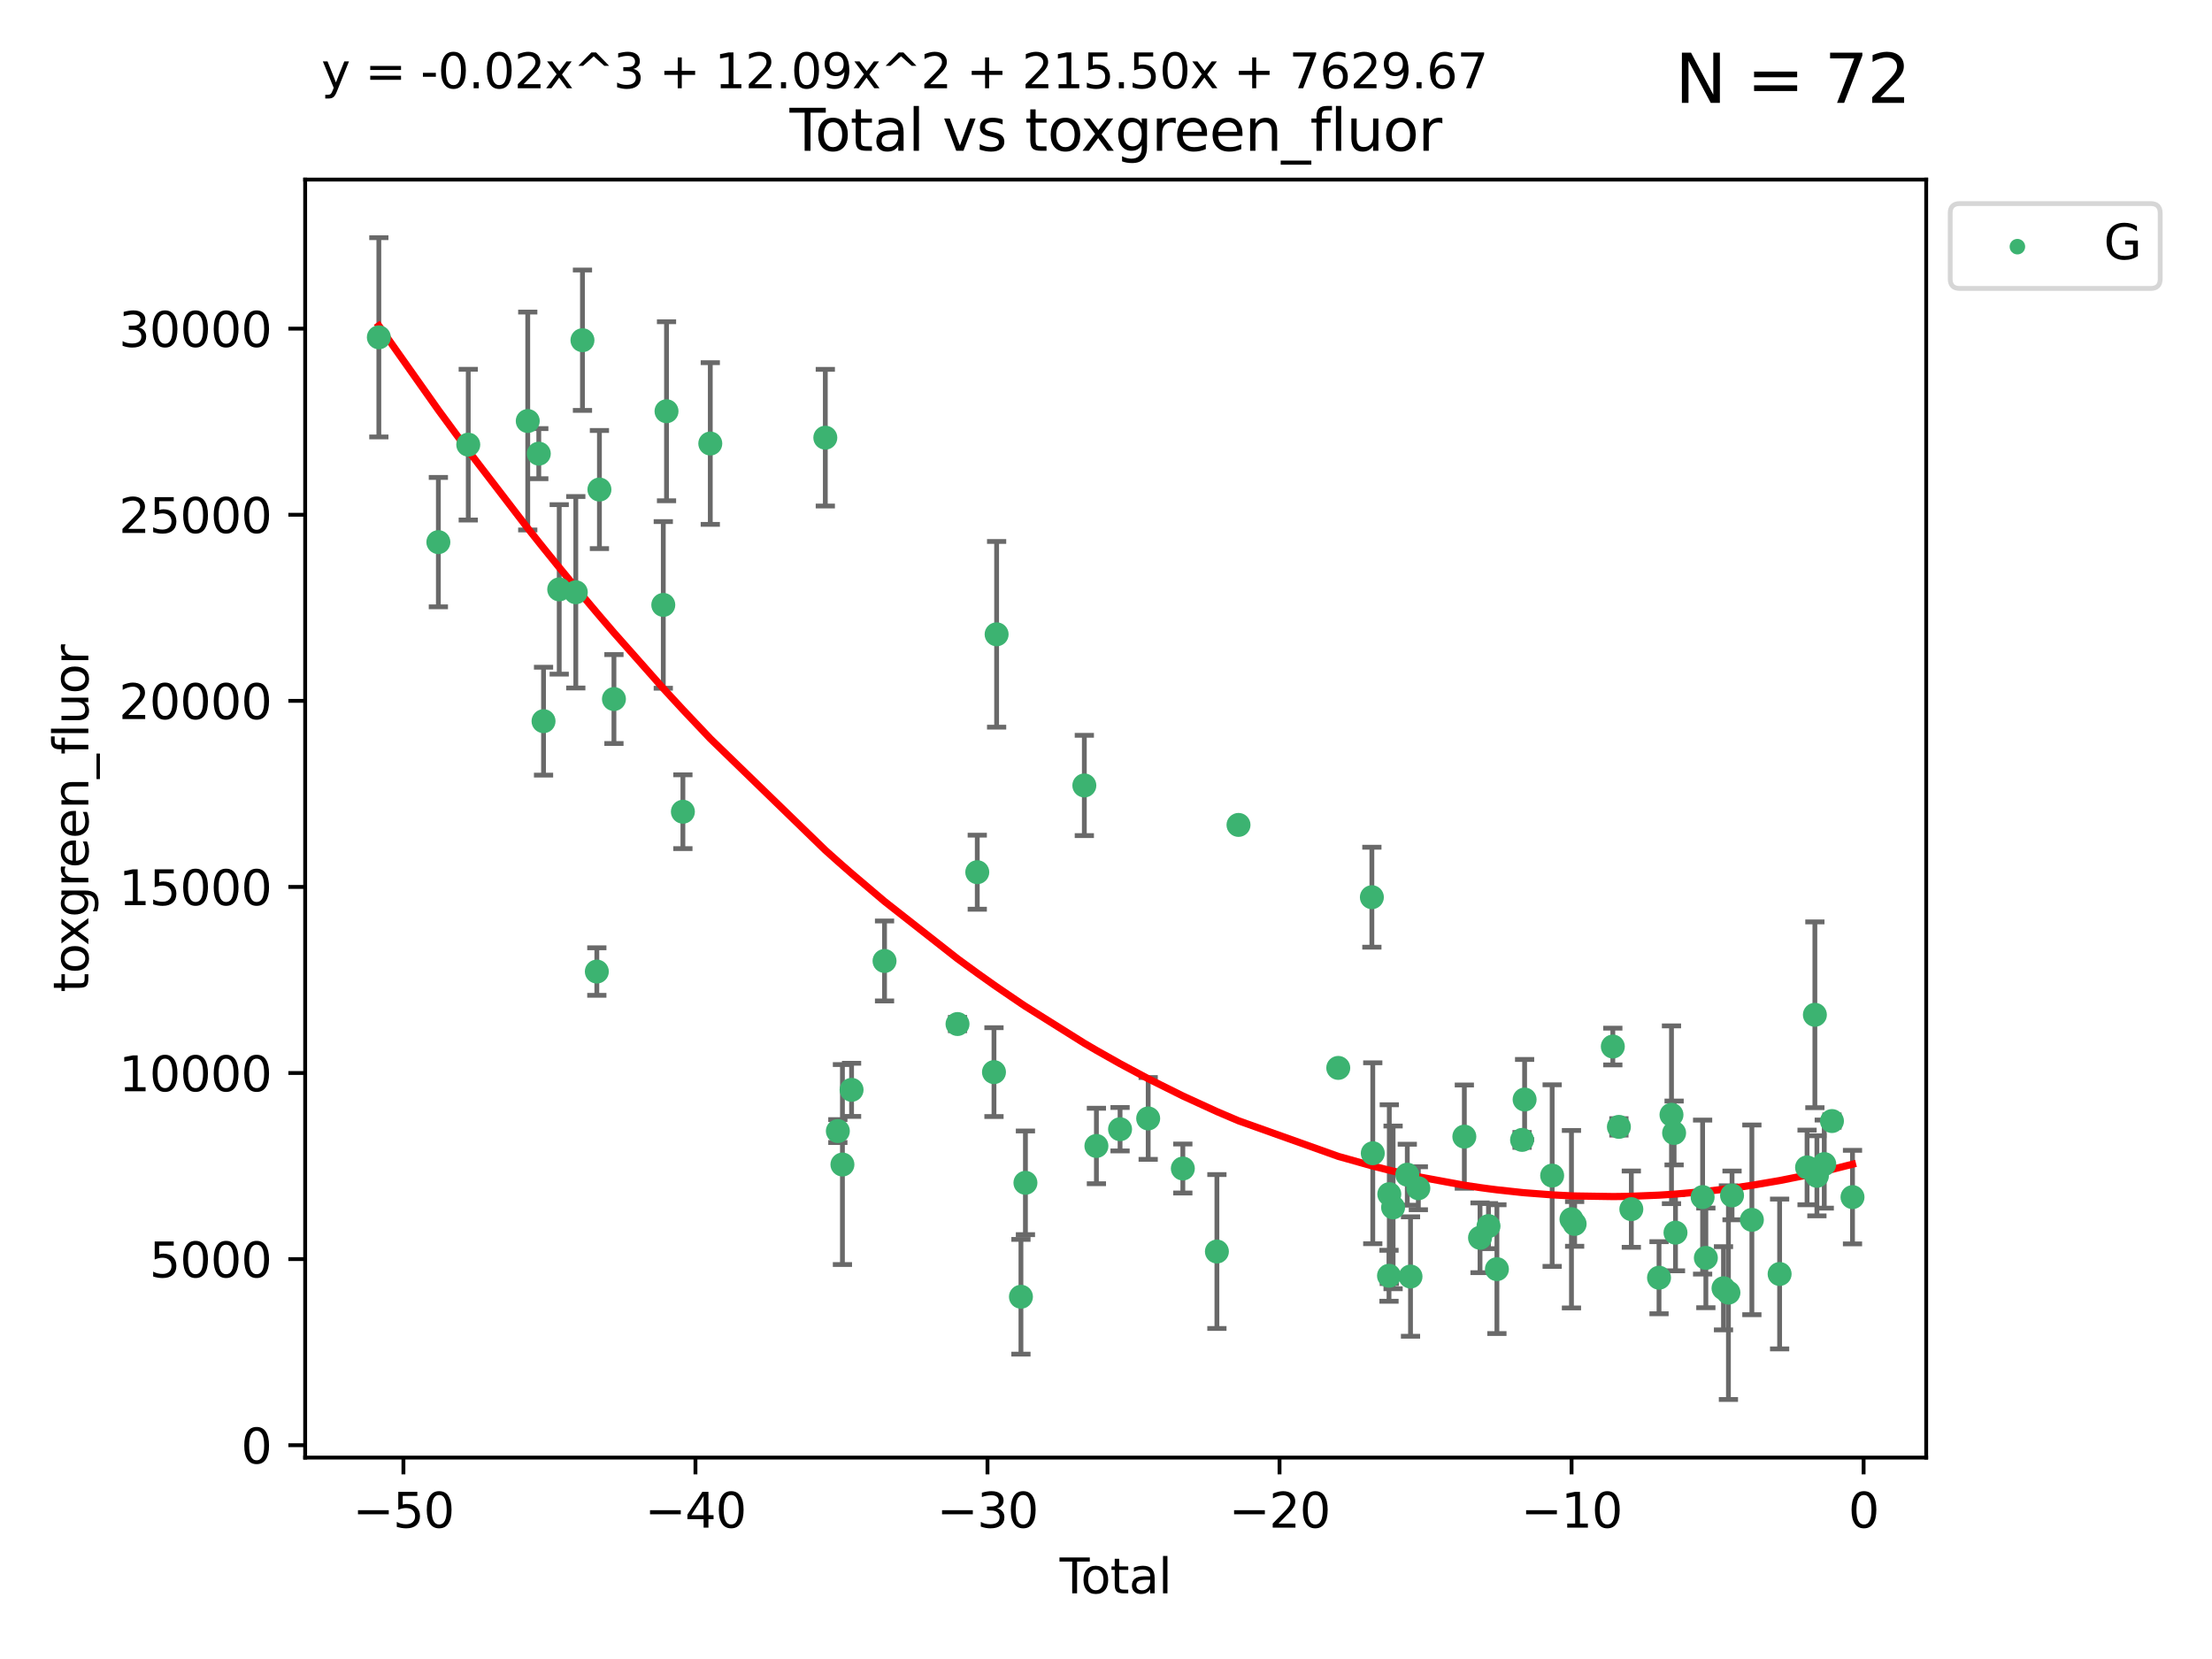 <?xml version="1.0" encoding="utf-8" standalone="no"?>
<!DOCTYPE svg PUBLIC "-//W3C//DTD SVG 1.1//EN"
  "http://www.w3.org/Graphics/SVG/1.1/DTD/svg11.dtd">
<svg xmlns:xlink="http://www.w3.org/1999/xlink" width="460.8pt" height="345.6pt" viewBox="0 0 460.8 345.6" xmlns="http://www.w3.org/2000/svg" version="1.1">
 <defs>
  <style type="text/css">*{stroke-linejoin: round; stroke-linecap: butt}</style>
 </defs>
 <g id="figure_1">
  <g id="patch_1">
   <path d="M 0 345.6 
L 460.8 345.6 
L 460.8 0 
L 0 0 
z
" style="fill: #ffffff"/>
  </g>
  <g id="axes_1">
   <g id="patch_2">
    <path d="M 63.571 303.64 
L 401.26 303.64 
L 401.26 37.411 
L 63.571 37.411 
z
" style="fill: #ffffff"/>
   </g>
   <g id="PathCollection_1">
    <defs>
     <path id="m4fb2cdf806" d="M 0 1.118 
C 0.297 1.118 0.581 1 0.791 0.791 
C 1 0.581 1.118 0.297 1.118 0 
C 1.118 -0.297 1 -0.581 0.791 -0.791 
C 0.581 -1 0.297 -1.118 0 -1.118 
C -0.297 -1.118 -0.581 -1 -0.791 -0.791 
C -1 -0.581 -1.118 -0.297 -1.118 0 
C -1.118 0.297 -1 0.581 -0.791 0.791 
C -0.581 1 -0.297 1.118 0 1.118 
z
" style="stroke: #3cb371"/>
    </defs>
    <g clip-path="url(#p69b782ae81)">
     <use xlink:href="#m4fb2cdf806" x="78.921" y="70.269" style="fill: #3cb371; stroke: #3cb371"/>
     <use xlink:href="#m4fb2cdf806" x="91.319" y="112.936" style="fill: #3cb371; stroke: #3cb371"/>
     <use xlink:href="#m4fb2cdf806" x="97.547" y="92.628" style="fill: #3cb371; stroke: #3cb371"/>
     <use xlink:href="#m4fb2cdf806" x="109.94" y="87.706" style="fill: #3cb371; stroke: #3cb371"/>
     <use xlink:href="#m4fb2cdf806" x="112.241" y="94.506" style="fill: #3cb371; stroke: #3cb371"/>
     <use xlink:href="#m4fb2cdf806" x="113.229" y="150.232" style="fill: #3cb371; stroke: #3cb371"/>
     <use xlink:href="#m4fb2cdf806" x="116.497" y="122.782" style="fill: #3cb371; stroke: #3cb371"/>
     <use xlink:href="#m4fb2cdf806" x="119.949" y="123.376" style="fill: #3cb371; stroke: #3cb371"/>
     <use xlink:href="#m4fb2cdf806" x="121.338" y="70.87" style="fill: #3cb371; stroke: #3cb371"/>
     <use xlink:href="#m4fb2cdf806" x="124.331" y="202.393" style="fill: #3cb371; stroke: #3cb371"/>
     <use xlink:href="#m4fb2cdf806" x="124.871" y="101.983" style="fill: #3cb371; stroke: #3cb371"/>
     <use xlink:href="#m4fb2cdf806" x="127.896" y="145.622" style="fill: #3cb371; stroke: #3cb371"/>
     <use xlink:href="#m4fb2cdf806" x="138.175" y="126.013" style="fill: #3cb371; stroke: #3cb371"/>
     <use xlink:href="#m4fb2cdf806" x="138.848" y="85.668" style="fill: #3cb371; stroke: #3cb371"/>
     <use xlink:href="#m4fb2cdf806" x="142.26" y="169.097" style="fill: #3cb371; stroke: #3cb371"/>
     <use xlink:href="#m4fb2cdf806" x="147.966" y="92.395" style="fill: #3cb371; stroke: #3cb371"/>
     <use xlink:href="#m4fb2cdf806" x="171.929" y="91.178" style="fill: #3cb371; stroke: #3cb371"/>
     <use xlink:href="#m4fb2cdf806" x="174.538" y="235.62" style="fill: #3cb371; stroke: #3cb371"/>
     <use xlink:href="#m4fb2cdf806" x="175.494" y="242.593" style="fill: #3cb371; stroke: #3cb371"/>
     <use xlink:href="#m4fb2cdf806" x="177.398" y="227.033" style="fill: #3cb371; stroke: #3cb371"/>
     <use xlink:href="#m4fb2cdf806" x="184.265" y="200.187" style="fill: #3cb371; stroke: #3cb371"/>
     <use xlink:href="#m4fb2cdf806" x="199.47" y="213.325" style="fill: #3cb371; stroke: #3cb371"/>
     <use xlink:href="#m4fb2cdf806" x="203.583" y="181.693" style="fill: #3cb371; stroke: #3cb371"/>
     <use xlink:href="#m4fb2cdf806" x="207.064" y="223.342" style="fill: #3cb371; stroke: #3cb371"/>
     <use xlink:href="#m4fb2cdf806" x="207.614" y="132.138" style="fill: #3cb371; stroke: #3cb371"/>
     <use xlink:href="#m4fb2cdf806" x="212.681" y="270.138" style="fill: #3cb371; stroke: #3cb371"/>
     <use xlink:href="#m4fb2cdf806" x="213.616" y="246.401" style="fill: #3cb371; stroke: #3cb371"/>
     <use xlink:href="#m4fb2cdf806" x="225.886" y="163.625" style="fill: #3cb371; stroke: #3cb371"/>
     <use xlink:href="#m4fb2cdf806" x="228.402" y="238.727" style="fill: #3cb371; stroke: #3cb371"/>
     <use xlink:href="#m4fb2cdf806" x="233.33" y="235.236" style="fill: #3cb371; stroke: #3cb371"/>
     <use xlink:href="#m4fb2cdf806" x="239.187" y="232.992" style="fill: #3cb371; stroke: #3cb371"/>
     <use xlink:href="#m4fb2cdf806" x="246.406" y="243.423" style="fill: #3cb371; stroke: #3cb371"/>
     <use xlink:href="#m4fb2cdf806" x="253.503" y="260.715" style="fill: #3cb371; stroke: #3cb371"/>
     <use xlink:href="#m4fb2cdf806" x="258.003" y="171.846" style="fill: #3cb371; stroke: #3cb371"/>
     <use xlink:href="#m4fb2cdf806" x="278.783" y="222.465" style="fill: #3cb371; stroke: #3cb371"/>
     <use xlink:href="#m4fb2cdf806" x="285.787" y="186.905" style="fill: #3cb371; stroke: #3cb371"/>
     <use xlink:href="#m4fb2cdf806" x="285.974" y="240.244" style="fill: #3cb371; stroke: #3cb371"/>
     <use xlink:href="#m4fb2cdf806" x="289.356" y="265.766" style="fill: #3cb371; stroke: #3cb371"/>
     <use xlink:href="#m4fb2cdf806" x="289.417" y="248.765" style="fill: #3cb371; stroke: #3cb371"/>
     <use xlink:href="#m4fb2cdf806" x="290.206" y="251.521" style="fill: #3cb371; stroke: #3cb371"/>
     <use xlink:href="#m4fb2cdf806" x="293.164" y="244.71" style="fill: #3cb371; stroke: #3cb371"/>
     <use xlink:href="#m4fb2cdf806" x="293.836" y="265.926" style="fill: #3cb371; stroke: #3cb371"/>
     <use xlink:href="#m4fb2cdf806" x="295.468" y="247.533" style="fill: #3cb371; stroke: #3cb371"/>
     <use xlink:href="#m4fb2cdf806" x="305.049" y="236.781" style="fill: #3cb371; stroke: #3cb371"/>
     <use xlink:href="#m4fb2cdf806" x="308.317" y="257.855" style="fill: #3cb371; stroke: #3cb371"/>
     <use xlink:href="#m4fb2cdf806" x="310.083" y="255.418" style="fill: #3cb371; stroke: #3cb371"/>
     <use xlink:href="#m4fb2cdf806" x="311.834" y="264.386" style="fill: #3cb371; stroke: #3cb371"/>
     <use xlink:href="#m4fb2cdf806" x="317.075" y="237.461" style="fill: #3cb371; stroke: #3cb371"/>
     <use xlink:href="#m4fb2cdf806" x="317.605" y="229.05" style="fill: #3cb371; stroke: #3cb371"/>
     <use xlink:href="#m4fb2cdf806" x="323.343" y="244.895" style="fill: #3cb371; stroke: #3cb371"/>
     <use xlink:href="#m4fb2cdf806" x="327.364" y="253.983" style="fill: #3cb371; stroke: #3cb371"/>
     <use xlink:href="#m4fb2cdf806" x="328.026" y="254.964" style="fill: #3cb371; stroke: #3cb371"/>
     <use xlink:href="#m4fb2cdf806" x="335.981" y="218.015" style="fill: #3cb371; stroke: #3cb371"/>
     <use xlink:href="#m4fb2cdf806" x="337.246" y="234.749" style="fill: #3cb371; stroke: #3cb371"/>
     <use xlink:href="#m4fb2cdf806" x="339.836" y="251.89" style="fill: #3cb371; stroke: #3cb371"/>
     <use xlink:href="#m4fb2cdf806" x="345.606" y="266.171" style="fill: #3cb371; stroke: #3cb371"/>
     <use xlink:href="#m4fb2cdf806" x="348.201" y="232.227" style="fill: #3cb371; stroke: #3cb371"/>
     <use xlink:href="#m4fb2cdf806" x="348.747" y="236.019" style="fill: #3cb371; stroke: #3cb371"/>
     <use xlink:href="#m4fb2cdf806" x="349.036" y="256.785" style="fill: #3cb371; stroke: #3cb371"/>
     <use xlink:href="#m4fb2cdf806" x="354.686" y="249.377" style="fill: #3cb371; stroke: #3cb371"/>
     <use xlink:href="#m4fb2cdf806" x="355.362" y="262.041" style="fill: #3cb371; stroke: #3cb371"/>
     <use xlink:href="#m4fb2cdf806" x="359.037" y="268.367" style="fill: #3cb371; stroke: #3cb371"/>
     <use xlink:href="#m4fb2cdf806" x="360.063" y="269.278" style="fill: #3cb371; stroke: #3cb371"/>
     <use xlink:href="#m4fb2cdf806" x="360.815" y="249.027" style="fill: #3cb371; stroke: #3cb371"/>
     <use xlink:href="#m4fb2cdf806" x="364.948" y="254.116" style="fill: #3cb371; stroke: #3cb371"/>
     <use xlink:href="#m4fb2cdf806" x="370.728" y="265.396" style="fill: #3cb371; stroke: #3cb371"/>
     <use xlink:href="#m4fb2cdf806" x="376.444" y="243.193" style="fill: #3cb371; stroke: #3cb371"/>
     <use xlink:href="#m4fb2cdf806" x="378.073" y="211.4" style="fill: #3cb371; stroke: #3cb371"/>
     <use xlink:href="#m4fb2cdf806" x="378.495" y="244.943" style="fill: #3cb371; stroke: #3cb371"/>
     <use xlink:href="#m4fb2cdf806" x="380.027" y="242.5" style="fill: #3cb371; stroke: #3cb371"/>
     <use xlink:href="#m4fb2cdf806" x="381.63" y="233.535" style="fill: #3cb371; stroke: #3cb371"/>
     <use xlink:href="#m4fb2cdf806" x="385.911" y="249.382" style="fill: #3cb371; stroke: #3cb371"/>
    </g>
   </g>
   <g id="matplotlib.axis_1">
    <g id="xtick_1">
     <g id="line2d_1">
      <defs>
       <path id="m7171189124" d="M 0 0 
L 0 3.5 
" style="stroke: #000000; stroke-width: 0.8"/>
      </defs>
      <g>
       <use xlink:href="#m7171189124" x="84.041" y="303.64" style="stroke: #000000; stroke-width: 0.8"/>
      </g>
     </g>
     <g id="text_1">
      <!-- −50 -->
      <g transform="translate(73.488 318.238)scale(0.1 -0.1)">
       <defs>
        <path id="DejaVuSans-2212" d="M 678 2272 
L 4684 2272 
L 4684 1741 
L 678 1741 
L 678 2272 
z
" transform="scale(0.016)"/>
        <path id="DejaVuSans-35" d="M 691 4666 
L 3169 4666 
L 3169 4134 
L 1269 4134 
L 1269 2991 
Q 1406 3038 1543 3061 
Q 1681 3084 1819 3084 
Q 2600 3084 3056 2656 
Q 3513 2228 3513 1497 
Q 3513 744 3044 326 
Q 2575 -91 1722 -91 
Q 1428 -91 1123 -41 
Q 819 9 494 109 
L 494 744 
Q 775 591 1075 516 
Q 1375 441 1709 441 
Q 2250 441 2565 725 
Q 2881 1009 2881 1497 
Q 2881 1984 2565 2268 
Q 2250 2553 1709 2553 
Q 1456 2553 1204 2497 
Q 953 2441 691 2322 
L 691 4666 
z
" transform="scale(0.016)"/>
        <path id="DejaVuSans-30" d="M 2034 4250 
Q 1547 4250 1301 3770 
Q 1056 3291 1056 2328 
Q 1056 1369 1301 889 
Q 1547 409 2034 409 
Q 2525 409 2770 889 
Q 3016 1369 3016 2328 
Q 3016 3291 2770 3770 
Q 2525 4250 2034 4250 
z
M 2034 4750 
Q 2819 4750 3233 4129 
Q 3647 3509 3647 2328 
Q 3647 1150 3233 529 
Q 2819 -91 2034 -91 
Q 1250 -91 836 529 
Q 422 1150 422 2328 
Q 422 3509 836 4129 
Q 1250 4750 2034 4750 
z
" transform="scale(0.016)"/>
       </defs>
       <use xlink:href="#DejaVuSans-2212"/>
       <use xlink:href="#DejaVuSans-35" x="83.789"/>
       <use xlink:href="#DejaVuSans-30" x="147.412"/>
      </g>
     </g>
    </g>
    <g id="xtick_2">
     <g id="line2d_2">
      <g>
       <use xlink:href="#m7171189124" x="144.877" y="303.64" style="stroke: #000000; stroke-width: 0.8"/>
      </g>
     </g>
     <g id="text_2">
      <!-- −40 -->
      <g transform="translate(134.325 318.238)scale(0.1 -0.1)">
       <defs>
        <path id="DejaVuSans-34" d="M 2419 4116 
L 825 1625 
L 2419 1625 
L 2419 4116 
z
M 2253 4666 
L 3047 4666 
L 3047 1625 
L 3713 1625 
L 3713 1100 
L 3047 1100 
L 3047 0 
L 2419 0 
L 2419 1100 
L 313 1100 
L 313 1709 
L 2253 4666 
z
" transform="scale(0.016)"/>
       </defs>
       <use xlink:href="#DejaVuSans-2212"/>
       <use xlink:href="#DejaVuSans-34" x="83.789"/>
       <use xlink:href="#DejaVuSans-30" x="147.412"/>
      </g>
     </g>
    </g>
    <g id="xtick_3">
     <g id="line2d_3">
      <g>
       <use xlink:href="#m7171189124" x="205.713" y="303.64" style="stroke: #000000; stroke-width: 0.8"/>
      </g>
     </g>
     <g id="text_3">
      <!-- −30 -->
      <g transform="translate(195.161 318.238)scale(0.1 -0.1)">
       <defs>
        <path id="DejaVuSans-33" d="M 2597 2516 
Q 3050 2419 3304 2112 
Q 3559 1806 3559 1356 
Q 3559 666 3084 287 
Q 2609 -91 1734 -91 
Q 1441 -91 1130 -33 
Q 819 25 488 141 
L 488 750 
Q 750 597 1062 519 
Q 1375 441 1716 441 
Q 2309 441 2620 675 
Q 2931 909 2931 1356 
Q 2931 1769 2642 2001 
Q 2353 2234 1838 2234 
L 1294 2234 
L 1294 2753 
L 1863 2753 
Q 2328 2753 2575 2939 
Q 2822 3125 2822 3475 
Q 2822 3834 2567 4026 
Q 2313 4219 1838 4219 
Q 1578 4219 1281 4162 
Q 984 4106 628 3988 
L 628 4550 
Q 988 4650 1302 4700 
Q 1616 4750 1894 4750 
Q 2613 4750 3031 4423 
Q 3450 4097 3450 3541 
Q 3450 3153 3228 2886 
Q 3006 2619 2597 2516 
z
" transform="scale(0.016)"/>
       </defs>
       <use xlink:href="#DejaVuSans-2212"/>
       <use xlink:href="#DejaVuSans-33" x="83.789"/>
       <use xlink:href="#DejaVuSans-30" x="147.412"/>
      </g>
     </g>
    </g>
    <g id="xtick_4">
     <g id="line2d_4">
      <g>
       <use xlink:href="#m7171189124" x="266.549" y="303.64" style="stroke: #000000; stroke-width: 0.8"/>
      </g>
     </g>
     <g id="text_4">
      <!-- −20 -->
      <g transform="translate(255.997 318.238)scale(0.1 -0.1)">
       <defs>
        <path id="DejaVuSans-32" d="M 1228 531 
L 3431 531 
L 3431 0 
L 469 0 
L 469 531 
Q 828 903 1448 1529 
Q 2069 2156 2228 2338 
Q 2531 2678 2651 2914 
Q 2772 3150 2772 3378 
Q 2772 3750 2511 3984 
Q 2250 4219 1831 4219 
Q 1534 4219 1204 4116 
Q 875 4013 500 3803 
L 500 4441 
Q 881 4594 1212 4672 
Q 1544 4750 1819 4750 
Q 2544 4750 2975 4387 
Q 3406 4025 3406 3419 
Q 3406 3131 3298 2873 
Q 3191 2616 2906 2266 
Q 2828 2175 2409 1742 
Q 1991 1309 1228 531 
z
" transform="scale(0.016)"/>
       </defs>
       <use xlink:href="#DejaVuSans-2212"/>
       <use xlink:href="#DejaVuSans-32" x="83.789"/>
       <use xlink:href="#DejaVuSans-30" x="147.412"/>
      </g>
     </g>
    </g>
    <g id="xtick_5">
     <g id="line2d_5">
      <g>
       <use xlink:href="#m7171189124" x="327.385" y="303.64" style="stroke: #000000; stroke-width: 0.8"/>
      </g>
     </g>
     <g id="text_5">
      <!-- −10 -->
      <g transform="translate(316.833 318.238)scale(0.1 -0.1)">
       <defs>
        <path id="DejaVuSans-31" d="M 794 531 
L 1825 531 
L 1825 4091 
L 703 3866 
L 703 4441 
L 1819 4666 
L 2450 4666 
L 2450 531 
L 3481 531 
L 3481 0 
L 794 0 
L 794 531 
z
" transform="scale(0.016)"/>
       </defs>
       <use xlink:href="#DejaVuSans-2212"/>
       <use xlink:href="#DejaVuSans-31" x="83.789"/>
       <use xlink:href="#DejaVuSans-30" x="147.412"/>
      </g>
     </g>
    </g>
    <g id="xtick_6">
     <g id="line2d_6">
      <g>
       <use xlink:href="#m7171189124" x="388.221" y="303.64" style="stroke: #000000; stroke-width: 0.8"/>
      </g>
     </g>
     <g id="text_6">
      <!-- 0 -->
      <g transform="translate(385.04 318.238)scale(0.1 -0.1)">
       <use xlink:href="#DejaVuSans-30"/>
      </g>
     </g>
    </g>
    <g id="text_7">
     <!-- Total -->
     <g transform="translate(220.739 331.917)scale(0.1 -0.1)">
      <defs>
       <path id="DejaVuSans-54" d="M -19 4666 
L 3928 4666 
L 3928 4134 
L 2272 4134 
L 2272 0 
L 1638 0 
L 1638 4134 
L -19 4134 
L -19 4666 
z
" transform="scale(0.016)"/>
       <path id="DejaVuSans-6f" d="M 1959 3097 
Q 1497 3097 1228 2736 
Q 959 2375 959 1747 
Q 959 1119 1226 758 
Q 1494 397 1959 397 
Q 2419 397 2687 759 
Q 2956 1122 2956 1747 
Q 2956 2369 2687 2733 
Q 2419 3097 1959 3097 
z
M 1959 3584 
Q 2709 3584 3137 3096 
Q 3566 2609 3566 1747 
Q 3566 888 3137 398 
Q 2709 -91 1959 -91 
Q 1206 -91 779 398 
Q 353 888 353 1747 
Q 353 2609 779 3096 
Q 1206 3584 1959 3584 
z
" transform="scale(0.016)"/>
       <path id="DejaVuSans-74" d="M 1172 4494 
L 1172 3500 
L 2356 3500 
L 2356 3053 
L 1172 3053 
L 1172 1153 
Q 1172 725 1289 603 
Q 1406 481 1766 481 
L 2356 481 
L 2356 0 
L 1766 0 
Q 1100 0 847 248 
Q 594 497 594 1153 
L 594 3053 
L 172 3053 
L 172 3500 
L 594 3500 
L 594 4494 
L 1172 4494 
z
" transform="scale(0.016)"/>
       <path id="DejaVuSans-61" d="M 2194 1759 
Q 1497 1759 1228 1600 
Q 959 1441 959 1056 
Q 959 750 1161 570 
Q 1363 391 1709 391 
Q 2188 391 2477 730 
Q 2766 1069 2766 1631 
L 2766 1759 
L 2194 1759 
z
M 3341 1997 
L 3341 0 
L 2766 0 
L 2766 531 
Q 2569 213 2275 61 
Q 1981 -91 1556 -91 
Q 1019 -91 701 211 
Q 384 513 384 1019 
Q 384 1609 779 1909 
Q 1175 2209 1959 2209 
L 2766 2209 
L 2766 2266 
Q 2766 2663 2505 2880 
Q 2244 3097 1772 3097 
Q 1472 3097 1187 3025 
Q 903 2953 641 2809 
L 641 3341 
Q 956 3463 1253 3523 
Q 1550 3584 1831 3584 
Q 2591 3584 2966 3190 
Q 3341 2797 3341 1997 
z
" transform="scale(0.016)"/>
       <path id="DejaVuSans-6c" d="M 603 4863 
L 1178 4863 
L 1178 0 
L 603 0 
L 603 4863 
z
" transform="scale(0.016)"/>
      </defs>
      <use xlink:href="#DejaVuSans-54"/>
      <use xlink:href="#DejaVuSans-6f" x="44.084"/>
      <use xlink:href="#DejaVuSans-74" x="105.266"/>
      <use xlink:href="#DejaVuSans-61" x="144.475"/>
      <use xlink:href="#DejaVuSans-6c" x="205.754"/>
     </g>
    </g>
   </g>
   <g id="matplotlib.axis_2">
    <g id="ytick_1">
     <g id="line2d_7">
      <defs>
       <path id="mb1113be44a" d="M 0 0 
L -3.5 0 
" style="stroke: #000000; stroke-width: 0.8"/>
      </defs>
      <g>
       <use xlink:href="#mb1113be44a" x="63.571" y="301.063" style="stroke: #000000; stroke-width: 0.8"/>
      </g>
     </g>
     <g id="text_8">
      <!-- 0 -->
      <g transform="translate(50.209 304.863)scale(0.1 -0.1)">
       <use xlink:href="#DejaVuSans-30"/>
      </g>
     </g>
    </g>
    <g id="ytick_2">
     <g id="line2d_8">
      <g>
       <use xlink:href="#mb1113be44a" x="63.571" y="262.296" style="stroke: #000000; stroke-width: 0.8"/>
      </g>
     </g>
     <g id="text_9">
      <!-- 5000 -->
      <g transform="translate(31.121 266.095)scale(0.1 -0.1)">
       <use xlink:href="#DejaVuSans-35"/>
       <use xlink:href="#DejaVuSans-30" x="63.623"/>
       <use xlink:href="#DejaVuSans-30" x="127.246"/>
       <use xlink:href="#DejaVuSans-30" x="190.869"/>
      </g>
     </g>
    </g>
    <g id="ytick_3">
     <g id="line2d_9">
      <g>
       <use xlink:href="#mb1113be44a" x="63.571" y="223.529" style="stroke: #000000; stroke-width: 0.8"/>
      </g>
     </g>
     <g id="text_10">
      <!-- 10000 -->
      <g transform="translate(24.759 227.328)scale(0.1 -0.1)">
       <use xlink:href="#DejaVuSans-31"/>
       <use xlink:href="#DejaVuSans-30" x="63.623"/>
       <use xlink:href="#DejaVuSans-30" x="127.246"/>
       <use xlink:href="#DejaVuSans-30" x="190.869"/>
       <use xlink:href="#DejaVuSans-30" x="254.492"/>
      </g>
     </g>
    </g>
    <g id="ytick_4">
     <g id="line2d_10">
      <g>
       <use xlink:href="#mb1113be44a" x="63.571" y="184.762" style="stroke: #000000; stroke-width: 0.8"/>
      </g>
     </g>
     <g id="text_11">
      <!-- 15000 -->
      <g transform="translate(24.759 188.561)scale(0.1 -0.1)">
       <use xlink:href="#DejaVuSans-31"/>
       <use xlink:href="#DejaVuSans-35" x="63.623"/>
       <use xlink:href="#DejaVuSans-30" x="127.246"/>
       <use xlink:href="#DejaVuSans-30" x="190.869"/>
       <use xlink:href="#DejaVuSans-30" x="254.492"/>
      </g>
     </g>
    </g>
    <g id="ytick_5">
     <g id="line2d_11">
      <g>
       <use xlink:href="#mb1113be44a" x="63.571" y="145.995" style="stroke: #000000; stroke-width: 0.8"/>
      </g>
     </g>
     <g id="text_12">
      <!-- 20000 -->
      <g transform="translate(24.759 149.794)scale(0.1 -0.1)">
       <use xlink:href="#DejaVuSans-32"/>
       <use xlink:href="#DejaVuSans-30" x="63.623"/>
       <use xlink:href="#DejaVuSans-30" x="127.246"/>
       <use xlink:href="#DejaVuSans-30" x="190.869"/>
       <use xlink:href="#DejaVuSans-30" x="254.492"/>
      </g>
     </g>
    </g>
    <g id="ytick_6">
     <g id="line2d_12">
      <g>
       <use xlink:href="#mb1113be44a" x="63.571" y="107.228" style="stroke: #000000; stroke-width: 0.8"/>
      </g>
     </g>
     <g id="text_13">
      <!-- 25000 -->
      <g transform="translate(24.759 111.027)scale(0.1 -0.1)">
       <use xlink:href="#DejaVuSans-32"/>
       <use xlink:href="#DejaVuSans-35" x="63.623"/>
       <use xlink:href="#DejaVuSans-30" x="127.246"/>
       <use xlink:href="#DejaVuSans-30" x="190.869"/>
       <use xlink:href="#DejaVuSans-30" x="254.492"/>
      </g>
     </g>
    </g>
    <g id="ytick_7">
     <g id="line2d_13">
      <g>
       <use xlink:href="#mb1113be44a" x="63.571" y="68.461" style="stroke: #000000; stroke-width: 0.8"/>
      </g>
     </g>
     <g id="text_14">
      <!-- 30000 -->
      <g transform="translate(24.759 72.26)scale(0.1 -0.1)">
       <use xlink:href="#DejaVuSans-33"/>
       <use xlink:href="#DejaVuSans-30" x="63.623"/>
       <use xlink:href="#DejaVuSans-30" x="127.246"/>
       <use xlink:href="#DejaVuSans-30" x="190.869"/>
       <use xlink:href="#DejaVuSans-30" x="254.492"/>
      </g>
     </g>
    </g>
    <g id="text_15">
     <!-- toxgreen_fluor -->
     <g transform="translate(18.401 206.72)rotate(-90)scale(0.1 -0.1)">
      <defs>
       <path id="DejaVuSans-78" d="M 3513 3500 
L 2247 1797 
L 3578 0 
L 2900 0 
L 1881 1375 
L 863 0 
L 184 0 
L 1544 1831 
L 300 3500 
L 978 3500 
L 1906 2253 
L 2834 3500 
L 3513 3500 
z
" transform="scale(0.016)"/>
       <path id="DejaVuSans-67" d="M 2906 1791 
Q 2906 2416 2648 2759 
Q 2391 3103 1925 3103 
Q 1463 3103 1205 2759 
Q 947 2416 947 1791 
Q 947 1169 1205 825 
Q 1463 481 1925 481 
Q 2391 481 2648 825 
Q 2906 1169 2906 1791 
z
M 3481 434 
Q 3481 -459 3084 -895 
Q 2688 -1331 1869 -1331 
Q 1566 -1331 1297 -1286 
Q 1028 -1241 775 -1147 
L 775 -588 
Q 1028 -725 1275 -790 
Q 1522 -856 1778 -856 
Q 2344 -856 2625 -561 
Q 2906 -266 2906 331 
L 2906 616 
Q 2728 306 2450 153 
Q 2172 0 1784 0 
Q 1141 0 747 490 
Q 353 981 353 1791 
Q 353 2603 747 3093 
Q 1141 3584 1784 3584 
Q 2172 3584 2450 3431 
Q 2728 3278 2906 2969 
L 2906 3500 
L 3481 3500 
L 3481 434 
z
" transform="scale(0.016)"/>
       <path id="DejaVuSans-72" d="M 2631 2963 
Q 2534 3019 2420 3045 
Q 2306 3072 2169 3072 
Q 1681 3072 1420 2755 
Q 1159 2438 1159 1844 
L 1159 0 
L 581 0 
L 581 3500 
L 1159 3500 
L 1159 2956 
Q 1341 3275 1631 3429 
Q 1922 3584 2338 3584 
Q 2397 3584 2469 3576 
Q 2541 3569 2628 3553 
L 2631 2963 
z
" transform="scale(0.016)"/>
       <path id="DejaVuSans-65" d="M 3597 1894 
L 3597 1613 
L 953 1613 
Q 991 1019 1311 708 
Q 1631 397 2203 397 
Q 2534 397 2845 478 
Q 3156 559 3463 722 
L 3463 178 
Q 3153 47 2828 -22 
Q 2503 -91 2169 -91 
Q 1331 -91 842 396 
Q 353 884 353 1716 
Q 353 2575 817 3079 
Q 1281 3584 2069 3584 
Q 2775 3584 3186 3129 
Q 3597 2675 3597 1894 
z
M 3022 2063 
Q 3016 2534 2758 2815 
Q 2500 3097 2075 3097 
Q 1594 3097 1305 2825 
Q 1016 2553 972 2059 
L 3022 2063 
z
" transform="scale(0.016)"/>
       <path id="DejaVuSans-6e" d="M 3513 2113 
L 3513 0 
L 2938 0 
L 2938 2094 
Q 2938 2591 2744 2837 
Q 2550 3084 2163 3084 
Q 1697 3084 1428 2787 
Q 1159 2491 1159 1978 
L 1159 0 
L 581 0 
L 581 3500 
L 1159 3500 
L 1159 2956 
Q 1366 3272 1645 3428 
Q 1925 3584 2291 3584 
Q 2894 3584 3203 3211 
Q 3513 2838 3513 2113 
z
" transform="scale(0.016)"/>
       <path id="DejaVuSans-5f" d="M 3263 -1063 
L 3263 -1509 
L -63 -1509 
L -63 -1063 
L 3263 -1063 
z
" transform="scale(0.016)"/>
       <path id="DejaVuSans-66" d="M 2375 4863 
L 2375 4384 
L 1825 4384 
Q 1516 4384 1395 4259 
Q 1275 4134 1275 3809 
L 1275 3500 
L 2222 3500 
L 2222 3053 
L 1275 3053 
L 1275 0 
L 697 0 
L 697 3053 
L 147 3053 
L 147 3500 
L 697 3500 
L 697 3744 
Q 697 4328 969 4595 
Q 1241 4863 1831 4863 
L 2375 4863 
z
" transform="scale(0.016)"/>
       <path id="DejaVuSans-75" d="M 544 1381 
L 544 3500 
L 1119 3500 
L 1119 1403 
Q 1119 906 1312 657 
Q 1506 409 1894 409 
Q 2359 409 2629 706 
Q 2900 1003 2900 1516 
L 2900 3500 
L 3475 3500 
L 3475 0 
L 2900 0 
L 2900 538 
Q 2691 219 2414 64 
Q 2138 -91 1772 -91 
Q 1169 -91 856 284 
Q 544 659 544 1381 
z
M 1991 3584 
L 1991 3584 
z
" transform="scale(0.016)"/>
      </defs>
      <use xlink:href="#DejaVuSans-74"/>
      <use xlink:href="#DejaVuSans-6f" x="39.209"/>
      <use xlink:href="#DejaVuSans-78" x="97.266"/>
      <use xlink:href="#DejaVuSans-67" x="156.445"/>
      <use xlink:href="#DejaVuSans-72" x="219.922"/>
      <use xlink:href="#DejaVuSans-65" x="258.785"/>
      <use xlink:href="#DejaVuSans-65" x="320.309"/>
      <use xlink:href="#DejaVuSans-6e" x="381.832"/>
      <use xlink:href="#DejaVuSans-5f" x="445.211"/>
      <use xlink:href="#DejaVuSans-66" x="495.211"/>
      <use xlink:href="#DejaVuSans-6c" x="530.416"/>
      <use xlink:href="#DejaVuSans-75" x="558.199"/>
      <use xlink:href="#DejaVuSans-6f" x="621.578"/>
      <use xlink:href="#DejaVuSans-72" x="682.76"/>
     </g>
    </g>
   </g>
   <g id="LineCollection_1">
    <path d="M 78.921 91.025 
L 78.921 49.513 
" clip-path="url(#p69b782ae81)" style="fill: none; stroke: #696969"/>
    <path d="M 91.319 126.411 
L 91.319 99.461 
" clip-path="url(#p69b782ae81)" style="fill: none; stroke: #696969"/>
    <path d="M 97.547 108.33 
L 97.547 76.926 
" clip-path="url(#p69b782ae81)" style="fill: none; stroke: #696969"/>
    <path d="M 109.94 110.4 
L 109.94 65.012 
" clip-path="url(#p69b782ae81)" style="fill: none; stroke: #696969"/>
    <path d="M 112.241 99.727 
L 112.241 89.286 
" clip-path="url(#p69b782ae81)" style="fill: none; stroke: #696969"/>
    <path d="M 113.229 161.47 
L 113.229 138.993 
" clip-path="url(#p69b782ae81)" style="fill: none; stroke: #696969"/>
    <path d="M 116.497 140.43 
L 116.497 105.133 
" clip-path="url(#p69b782ae81)" style="fill: none; stroke: #696969"/>
    <path d="M 119.949 143.318 
L 119.949 103.434 
" clip-path="url(#p69b782ae81)" style="fill: none; stroke: #696969"/>
    <path d="M 121.338 85.493 
L 121.338 56.247 
" clip-path="url(#p69b782ae81)" style="fill: none; stroke: #696969"/>
    <path d="M 124.331 207.343 
L 124.331 197.443 
" clip-path="url(#p69b782ae81)" style="fill: none; stroke: #696969"/>
    <path d="M 124.871 114.287 
L 124.871 89.679 
" clip-path="url(#p69b782ae81)" style="fill: none; stroke: #696969"/>
    <path d="M 127.896 154.886 
L 127.896 136.359 
" clip-path="url(#p69b782ae81)" style="fill: none; stroke: #696969"/>
    <path d="M 138.175 143.369 
L 138.175 108.657 
" clip-path="url(#p69b782ae81)" style="fill: none; stroke: #696969"/>
    <path d="M 138.848 104.315 
L 138.848 67.021 
" clip-path="url(#p69b782ae81)" style="fill: none; stroke: #696969"/>
    <path d="M 142.26 176.781 
L 142.26 161.412 
" clip-path="url(#p69b782ae81)" style="fill: none; stroke: #696969"/>
    <path d="M 147.966 109.235 
L 147.966 75.555 
" clip-path="url(#p69b782ae81)" style="fill: none; stroke: #696969"/>
    <path d="M 171.929 105.412 
L 171.929 76.943 
" clip-path="url(#p69b782ae81)" style="fill: none; stroke: #696969"/>
    <path d="M 174.538 238.008 
L 174.538 233.232 
" clip-path="url(#p69b782ae81)" style="fill: none; stroke: #696969"/>
    <path d="M 175.494 263.421 
L 175.494 221.764 
" clip-path="url(#p69b782ae81)" style="fill: none; stroke: #696969"/>
    <path d="M 177.398 232.567 
L 177.398 221.498 
" clip-path="url(#p69b782ae81)" style="fill: none; stroke: #696969"/>
    <path d="M 184.265 208.517 
L 184.265 191.856 
" clip-path="url(#p69b782ae81)" style="fill: none; stroke: #696969"/>
    <path d="M 199.47 214.709 
L 199.47 211.941 
" clip-path="url(#p69b782ae81)" style="fill: none; stroke: #696969"/>
    <path d="M 203.583 189.406 
L 203.583 173.979 
" clip-path="url(#p69b782ae81)" style="fill: none; stroke: #696969"/>
    <path d="M 207.064 232.595 
L 207.064 214.089 
" clip-path="url(#p69b782ae81)" style="fill: none; stroke: #696969"/>
    <path d="M 207.614 151.477 
L 207.614 112.799 
" clip-path="url(#p69b782ae81)" style="fill: none; stroke: #696969"/>
    <path d="M 212.681 282.089 
L 212.681 258.187 
" clip-path="url(#p69b782ae81)" style="fill: none; stroke: #696969"/>
    <path d="M 213.616 257.202 
L 213.616 235.6 
" clip-path="url(#p69b782ae81)" style="fill: none; stroke: #696969"/>
    <path d="M 225.886 174.07 
L 225.886 153.18 
" clip-path="url(#p69b782ae81)" style="fill: none; stroke: #696969"/>
    <path d="M 228.402 246.587 
L 228.402 230.867 
" clip-path="url(#p69b782ae81)" style="fill: none; stroke: #696969"/>
    <path d="M 233.33 239.761 
L 233.33 230.712 
" clip-path="url(#p69b782ae81)" style="fill: none; stroke: #696969"/>
    <path d="M 239.187 241.515 
L 239.187 224.468 
" clip-path="url(#p69b782ae81)" style="fill: none; stroke: #696969"/>
    <path d="M 246.406 248.525 
L 246.406 238.322 
" clip-path="url(#p69b782ae81)" style="fill: none; stroke: #696969"/>
    <path d="M 253.503 276.745 
L 253.503 244.685 
" clip-path="url(#p69b782ae81)" style="fill: none; stroke: #696969"/>
    <path d="M 258.003 172.568 
L 258.003 171.123 
" clip-path="url(#p69b782ae81)" style="fill: none; stroke: #696969"/>
    <path d="M 278.783 223.261 
L 278.783 221.67 
" clip-path="url(#p69b782ae81)" style="fill: none; stroke: #696969"/>
    <path d="M 285.787 197.317 
L 285.787 176.492 
" clip-path="url(#p69b782ae81)" style="fill: none; stroke: #696969"/>
    <path d="M 285.974 259.089 
L 285.974 221.4 
" clip-path="url(#p69b782ae81)" style="fill: none; stroke: #696969"/>
    <path d="M 289.356 271.074 
L 289.356 260.457 
" clip-path="url(#p69b782ae81)" style="fill: none; stroke: #696969"/>
    <path d="M 289.417 267.39 
L 289.417 230.14 
" clip-path="url(#p69b782ae81)" style="fill: none; stroke: #696969"/>
    <path d="M 290.206 268.47 
L 290.206 234.571 
" clip-path="url(#p69b782ae81)" style="fill: none; stroke: #696969"/>
    <path d="M 293.164 251.058 
L 293.164 238.362 
" clip-path="url(#p69b782ae81)" style="fill: none; stroke: #696969"/>
    <path d="M 293.836 278.363 
L 293.836 253.49 
" clip-path="url(#p69b782ae81)" style="fill: none; stroke: #696969"/>
    <path d="M 295.468 252.011 
L 295.468 243.056 
" clip-path="url(#p69b782ae81)" style="fill: none; stroke: #696969"/>
    <path d="M 305.049 247.535 
L 305.049 226.027 
" clip-path="url(#p69b782ae81)" style="fill: none; stroke: #696969"/>
    <path d="M 308.317 265.119 
L 308.317 250.591 
" clip-path="url(#p69b782ae81)" style="fill: none; stroke: #696969"/>
    <path d="M 310.083 260.115 
L 310.083 250.72 
" clip-path="url(#p69b782ae81)" style="fill: none; stroke: #696969"/>
    <path d="M 311.834 277.803 
L 311.834 250.969 
" clip-path="url(#p69b782ae81)" style="fill: none; stroke: #696969"/>
    <path d="M 317.075 239.015 
L 317.075 235.907 
" clip-path="url(#p69b782ae81)" style="fill: none; stroke: #696969"/>
    <path d="M 317.605 237.398 
L 317.605 220.703 
" clip-path="url(#p69b782ae81)" style="fill: none; stroke: #696969"/>
    <path d="M 323.343 263.811 
L 323.343 225.98 
" clip-path="url(#p69b782ae81)" style="fill: none; stroke: #696969"/>
    <path d="M 327.364 272.471 
L 327.364 235.495 
" clip-path="url(#p69b782ae81)" style="fill: none; stroke: #696969"/>
    <path d="M 328.026 259.619 
L 328.026 250.31 
" clip-path="url(#p69b782ae81)" style="fill: none; stroke: #696969"/>
    <path d="M 335.981 221.845 
L 335.981 214.185 
" clip-path="url(#p69b782ae81)" style="fill: none; stroke: #696969"/>
    <path d="M 337.246 236.465 
L 337.246 233.034 
" clip-path="url(#p69b782ae81)" style="fill: none; stroke: #696969"/>
    <path d="M 339.836 259.836 
L 339.836 243.943 
" clip-path="url(#p69b782ae81)" style="fill: none; stroke: #696969"/>
    <path d="M 345.606 273.68 
L 345.606 258.662 
" clip-path="url(#p69b782ae81)" style="fill: none; stroke: #696969"/>
    <path d="M 348.201 250.743 
L 348.201 213.712 
" clip-path="url(#p69b782ae81)" style="fill: none; stroke: #696969"/>
    <path d="M 348.747 242.668 
L 348.747 229.37 
" clip-path="url(#p69b782ae81)" style="fill: none; stroke: #696969"/>
    <path d="M 349.036 264.731 
L 349.036 248.838 
" clip-path="url(#p69b782ae81)" style="fill: none; stroke: #696969"/>
    <path d="M 354.686 265.415 
L 354.686 233.338 
" clip-path="url(#p69b782ae81)" style="fill: none; stroke: #696969"/>
    <path d="M 355.362 272.416 
L 355.362 251.666 
" clip-path="url(#p69b782ae81)" style="fill: none; stroke: #696969"/>
    <path d="M 359.037 277.035 
L 359.037 259.7 
" clip-path="url(#p69b782ae81)" style="fill: none; stroke: #696969"/>
    <path d="M 360.063 291.539 
L 360.063 247.016 
" clip-path="url(#p69b782ae81)" style="fill: none; stroke: #696969"/>
    <path d="M 360.815 254.104 
L 360.815 243.951 
" clip-path="url(#p69b782ae81)" style="fill: none; stroke: #696969"/>
    <path d="M 364.948 273.874 
L 364.948 234.357 
" clip-path="url(#p69b782ae81)" style="fill: none; stroke: #696969"/>
    <path d="M 370.728 281.002 
L 370.728 249.79 
" clip-path="url(#p69b782ae81)" style="fill: none; stroke: #696969"/>
    <path d="M 376.444 250.97 
L 376.444 235.416 
" clip-path="url(#p69b782ae81)" style="fill: none; stroke: #696969"/>
    <path d="M 378.073 230.749 
L 378.073 192.05 
" clip-path="url(#p69b782ae81)" style="fill: none; stroke: #696969"/>
    <path d="M 378.495 253.286 
L 378.495 236.601 
" clip-path="url(#p69b782ae81)" style="fill: none; stroke: #696969"/>
    <path d="M 380.027 251.677 
L 380.027 233.324 
" clip-path="url(#p69b782ae81)" style="fill: none; stroke: #696969"/>
    <path d="M 381.63 234.821 
L 381.63 232.248 
" clip-path="url(#p69b782ae81)" style="fill: none; stroke: #696969"/>
    <path d="M 385.911 259.126 
L 385.911 239.638 
" clip-path="url(#p69b782ae81)" style="fill: none; stroke: #696969"/>
   </g>
   <g id="line2d_14">
    <defs>
     <path id="m0b678bce0e" d="M 2 0 
L -2 -0 
" style="stroke: #696969"/>
    </defs>
    <g clip-path="url(#p69b782ae81)">
     <use xlink:href="#m0b678bce0e" x="78.921" y="91.025" style="fill: #696969; stroke: #696969"/>
     <use xlink:href="#m0b678bce0e" x="91.319" y="126.411" style="fill: #696969; stroke: #696969"/>
     <use xlink:href="#m0b678bce0e" x="97.547" y="108.33" style="fill: #696969; stroke: #696969"/>
     <use xlink:href="#m0b678bce0e" x="109.94" y="110.4" style="fill: #696969; stroke: #696969"/>
     <use xlink:href="#m0b678bce0e" x="112.241" y="99.727" style="fill: #696969; stroke: #696969"/>
     <use xlink:href="#m0b678bce0e" x="113.229" y="161.47" style="fill: #696969; stroke: #696969"/>
     <use xlink:href="#m0b678bce0e" x="116.497" y="140.43" style="fill: #696969; stroke: #696969"/>
     <use xlink:href="#m0b678bce0e" x="119.949" y="143.318" style="fill: #696969; stroke: #696969"/>
     <use xlink:href="#m0b678bce0e" x="121.338" y="85.493" style="fill: #696969; stroke: #696969"/>
     <use xlink:href="#m0b678bce0e" x="124.331" y="207.343" style="fill: #696969; stroke: #696969"/>
     <use xlink:href="#m0b678bce0e" x="124.871" y="114.287" style="fill: #696969; stroke: #696969"/>
     <use xlink:href="#m0b678bce0e" x="127.896" y="154.886" style="fill: #696969; stroke: #696969"/>
     <use xlink:href="#m0b678bce0e" x="138.175" y="143.369" style="fill: #696969; stroke: #696969"/>
     <use xlink:href="#m0b678bce0e" x="138.848" y="104.315" style="fill: #696969; stroke: #696969"/>
     <use xlink:href="#m0b678bce0e" x="142.26" y="176.781" style="fill: #696969; stroke: #696969"/>
     <use xlink:href="#m0b678bce0e" x="147.966" y="109.235" style="fill: #696969; stroke: #696969"/>
     <use xlink:href="#m0b678bce0e" x="171.929" y="105.412" style="fill: #696969; stroke: #696969"/>
     <use xlink:href="#m0b678bce0e" x="174.538" y="238.008" style="fill: #696969; stroke: #696969"/>
     <use xlink:href="#m0b678bce0e" x="175.494" y="263.421" style="fill: #696969; stroke: #696969"/>
     <use xlink:href="#m0b678bce0e" x="177.398" y="232.567" style="fill: #696969; stroke: #696969"/>
     <use xlink:href="#m0b678bce0e" x="184.265" y="208.517" style="fill: #696969; stroke: #696969"/>
     <use xlink:href="#m0b678bce0e" x="199.47" y="214.709" style="fill: #696969; stroke: #696969"/>
     <use xlink:href="#m0b678bce0e" x="203.583" y="189.406" style="fill: #696969; stroke: #696969"/>
     <use xlink:href="#m0b678bce0e" x="207.064" y="232.595" style="fill: #696969; stroke: #696969"/>
     <use xlink:href="#m0b678bce0e" x="207.614" y="151.477" style="fill: #696969; stroke: #696969"/>
     <use xlink:href="#m0b678bce0e" x="212.681" y="282.089" style="fill: #696969; stroke: #696969"/>
     <use xlink:href="#m0b678bce0e" x="213.616" y="257.202" style="fill: #696969; stroke: #696969"/>
     <use xlink:href="#m0b678bce0e" x="225.886" y="174.07" style="fill: #696969; stroke: #696969"/>
     <use xlink:href="#m0b678bce0e" x="228.402" y="246.587" style="fill: #696969; stroke: #696969"/>
     <use xlink:href="#m0b678bce0e" x="233.33" y="239.761" style="fill: #696969; stroke: #696969"/>
     <use xlink:href="#m0b678bce0e" x="239.187" y="241.515" style="fill: #696969; stroke: #696969"/>
     <use xlink:href="#m0b678bce0e" x="246.406" y="248.525" style="fill: #696969; stroke: #696969"/>
     <use xlink:href="#m0b678bce0e" x="253.503" y="276.745" style="fill: #696969; stroke: #696969"/>
     <use xlink:href="#m0b678bce0e" x="258.003" y="172.568" style="fill: #696969; stroke: #696969"/>
     <use xlink:href="#m0b678bce0e" x="278.783" y="223.261" style="fill: #696969; stroke: #696969"/>
     <use xlink:href="#m0b678bce0e" x="285.787" y="197.317" style="fill: #696969; stroke: #696969"/>
     <use xlink:href="#m0b678bce0e" x="285.974" y="259.089" style="fill: #696969; stroke: #696969"/>
     <use xlink:href="#m0b678bce0e" x="289.356" y="271.074" style="fill: #696969; stroke: #696969"/>
     <use xlink:href="#m0b678bce0e" x="289.417" y="267.39" style="fill: #696969; stroke: #696969"/>
     <use xlink:href="#m0b678bce0e" x="290.206" y="268.47" style="fill: #696969; stroke: #696969"/>
     <use xlink:href="#m0b678bce0e" x="293.164" y="251.058" style="fill: #696969; stroke: #696969"/>
     <use xlink:href="#m0b678bce0e" x="293.836" y="278.363" style="fill: #696969; stroke: #696969"/>
     <use xlink:href="#m0b678bce0e" x="295.468" y="252.011" style="fill: #696969; stroke: #696969"/>
     <use xlink:href="#m0b678bce0e" x="305.049" y="247.535" style="fill: #696969; stroke: #696969"/>
     <use xlink:href="#m0b678bce0e" x="308.317" y="265.119" style="fill: #696969; stroke: #696969"/>
     <use xlink:href="#m0b678bce0e" x="310.083" y="260.115" style="fill: #696969; stroke: #696969"/>
     <use xlink:href="#m0b678bce0e" x="311.834" y="277.803" style="fill: #696969; stroke: #696969"/>
     <use xlink:href="#m0b678bce0e" x="317.075" y="239.015" style="fill: #696969; stroke: #696969"/>
     <use xlink:href="#m0b678bce0e" x="317.605" y="237.398" style="fill: #696969; stroke: #696969"/>
     <use xlink:href="#m0b678bce0e" x="323.343" y="263.811" style="fill: #696969; stroke: #696969"/>
     <use xlink:href="#m0b678bce0e" x="327.364" y="272.471" style="fill: #696969; stroke: #696969"/>
     <use xlink:href="#m0b678bce0e" x="328.026" y="259.619" style="fill: #696969; stroke: #696969"/>
     <use xlink:href="#m0b678bce0e" x="335.981" y="221.845" style="fill: #696969; stroke: #696969"/>
     <use xlink:href="#m0b678bce0e" x="337.246" y="236.465" style="fill: #696969; stroke: #696969"/>
     <use xlink:href="#m0b678bce0e" x="339.836" y="259.836" style="fill: #696969; stroke: #696969"/>
     <use xlink:href="#m0b678bce0e" x="345.606" y="273.68" style="fill: #696969; stroke: #696969"/>
     <use xlink:href="#m0b678bce0e" x="348.201" y="250.743" style="fill: #696969; stroke: #696969"/>
     <use xlink:href="#m0b678bce0e" x="348.747" y="242.668" style="fill: #696969; stroke: #696969"/>
     <use xlink:href="#m0b678bce0e" x="349.036" y="264.731" style="fill: #696969; stroke: #696969"/>
     <use xlink:href="#m0b678bce0e" x="354.686" y="265.415" style="fill: #696969; stroke: #696969"/>
     <use xlink:href="#m0b678bce0e" x="355.362" y="272.416" style="fill: #696969; stroke: #696969"/>
     <use xlink:href="#m0b678bce0e" x="359.037" y="277.035" style="fill: #696969; stroke: #696969"/>
     <use xlink:href="#m0b678bce0e" x="360.063" y="291.539" style="fill: #696969; stroke: #696969"/>
     <use xlink:href="#m0b678bce0e" x="360.815" y="254.104" style="fill: #696969; stroke: #696969"/>
     <use xlink:href="#m0b678bce0e" x="364.948" y="273.874" style="fill: #696969; stroke: #696969"/>
     <use xlink:href="#m0b678bce0e" x="370.728" y="281.002" style="fill: #696969; stroke: #696969"/>
     <use xlink:href="#m0b678bce0e" x="376.444" y="250.97" style="fill: #696969; stroke: #696969"/>
     <use xlink:href="#m0b678bce0e" x="378.073" y="230.749" style="fill: #696969; stroke: #696969"/>
     <use xlink:href="#m0b678bce0e" x="378.495" y="253.286" style="fill: #696969; stroke: #696969"/>
     <use xlink:href="#m0b678bce0e" x="380.027" y="251.677" style="fill: #696969; stroke: #696969"/>
     <use xlink:href="#m0b678bce0e" x="381.63" y="234.821" style="fill: #696969; stroke: #696969"/>
     <use xlink:href="#m0b678bce0e" x="385.911" y="259.126" style="fill: #696969; stroke: #696969"/>
    </g>
   </g>
   <g id="line2d_15">
    <g clip-path="url(#p69b782ae81)">
     <use xlink:href="#m0b678bce0e" x="78.921" y="49.513" style="fill: #696969; stroke: #696969"/>
     <use xlink:href="#m0b678bce0e" x="91.319" y="99.461" style="fill: #696969; stroke: #696969"/>
     <use xlink:href="#m0b678bce0e" x="97.547" y="76.926" style="fill: #696969; stroke: #696969"/>
     <use xlink:href="#m0b678bce0e" x="109.94" y="65.012" style="fill: #696969; stroke: #696969"/>
     <use xlink:href="#m0b678bce0e" x="112.241" y="89.286" style="fill: #696969; stroke: #696969"/>
     <use xlink:href="#m0b678bce0e" x="113.229" y="138.993" style="fill: #696969; stroke: #696969"/>
     <use xlink:href="#m0b678bce0e" x="116.497" y="105.133" style="fill: #696969; stroke: #696969"/>
     <use xlink:href="#m0b678bce0e" x="119.949" y="103.434" style="fill: #696969; stroke: #696969"/>
     <use xlink:href="#m0b678bce0e" x="121.338" y="56.247" style="fill: #696969; stroke: #696969"/>
     <use xlink:href="#m0b678bce0e" x="124.331" y="197.443" style="fill: #696969; stroke: #696969"/>
     <use xlink:href="#m0b678bce0e" x="124.871" y="89.679" style="fill: #696969; stroke: #696969"/>
     <use xlink:href="#m0b678bce0e" x="127.896" y="136.359" style="fill: #696969; stroke: #696969"/>
     <use xlink:href="#m0b678bce0e" x="138.175" y="108.657" style="fill: #696969; stroke: #696969"/>
     <use xlink:href="#m0b678bce0e" x="138.848" y="67.021" style="fill: #696969; stroke: #696969"/>
     <use xlink:href="#m0b678bce0e" x="142.26" y="161.412" style="fill: #696969; stroke: #696969"/>
     <use xlink:href="#m0b678bce0e" x="147.966" y="75.555" style="fill: #696969; stroke: #696969"/>
     <use xlink:href="#m0b678bce0e" x="171.929" y="76.943" style="fill: #696969; stroke: #696969"/>
     <use xlink:href="#m0b678bce0e" x="174.538" y="233.232" style="fill: #696969; stroke: #696969"/>
     <use xlink:href="#m0b678bce0e" x="175.494" y="221.764" style="fill: #696969; stroke: #696969"/>
     <use xlink:href="#m0b678bce0e" x="177.398" y="221.498" style="fill: #696969; stroke: #696969"/>
     <use xlink:href="#m0b678bce0e" x="184.265" y="191.856" style="fill: #696969; stroke: #696969"/>
     <use xlink:href="#m0b678bce0e" x="199.47" y="211.941" style="fill: #696969; stroke: #696969"/>
     <use xlink:href="#m0b678bce0e" x="203.583" y="173.979" style="fill: #696969; stroke: #696969"/>
     <use xlink:href="#m0b678bce0e" x="207.064" y="214.089" style="fill: #696969; stroke: #696969"/>
     <use xlink:href="#m0b678bce0e" x="207.614" y="112.799" style="fill: #696969; stroke: #696969"/>
     <use xlink:href="#m0b678bce0e" x="212.681" y="258.187" style="fill: #696969; stroke: #696969"/>
     <use xlink:href="#m0b678bce0e" x="213.616" y="235.6" style="fill: #696969; stroke: #696969"/>
     <use xlink:href="#m0b678bce0e" x="225.886" y="153.18" style="fill: #696969; stroke: #696969"/>
     <use xlink:href="#m0b678bce0e" x="228.402" y="230.867" style="fill: #696969; stroke: #696969"/>
     <use xlink:href="#m0b678bce0e" x="233.33" y="230.712" style="fill: #696969; stroke: #696969"/>
     <use xlink:href="#m0b678bce0e" x="239.187" y="224.468" style="fill: #696969; stroke: #696969"/>
     <use xlink:href="#m0b678bce0e" x="246.406" y="238.322" style="fill: #696969; stroke: #696969"/>
     <use xlink:href="#m0b678bce0e" x="253.503" y="244.685" style="fill: #696969; stroke: #696969"/>
     <use xlink:href="#m0b678bce0e" x="258.003" y="171.123" style="fill: #696969; stroke: #696969"/>
     <use xlink:href="#m0b678bce0e" x="278.783" y="221.67" style="fill: #696969; stroke: #696969"/>
     <use xlink:href="#m0b678bce0e" x="285.787" y="176.492" style="fill: #696969; stroke: #696969"/>
     <use xlink:href="#m0b678bce0e" x="285.974" y="221.4" style="fill: #696969; stroke: #696969"/>
     <use xlink:href="#m0b678bce0e" x="289.356" y="260.457" style="fill: #696969; stroke: #696969"/>
     <use xlink:href="#m0b678bce0e" x="289.417" y="230.14" style="fill: #696969; stroke: #696969"/>
     <use xlink:href="#m0b678bce0e" x="290.206" y="234.571" style="fill: #696969; stroke: #696969"/>
     <use xlink:href="#m0b678bce0e" x="293.164" y="238.362" style="fill: #696969; stroke: #696969"/>
     <use xlink:href="#m0b678bce0e" x="293.836" y="253.49" style="fill: #696969; stroke: #696969"/>
     <use xlink:href="#m0b678bce0e" x="295.468" y="243.056" style="fill: #696969; stroke: #696969"/>
     <use xlink:href="#m0b678bce0e" x="305.049" y="226.027" style="fill: #696969; stroke: #696969"/>
     <use xlink:href="#m0b678bce0e" x="308.317" y="250.591" style="fill: #696969; stroke: #696969"/>
     <use xlink:href="#m0b678bce0e" x="310.083" y="250.72" style="fill: #696969; stroke: #696969"/>
     <use xlink:href="#m0b678bce0e" x="311.834" y="250.969" style="fill: #696969; stroke: #696969"/>
     <use xlink:href="#m0b678bce0e" x="317.075" y="235.907" style="fill: #696969; stroke: #696969"/>
     <use xlink:href="#m0b678bce0e" x="317.605" y="220.703" style="fill: #696969; stroke: #696969"/>
     <use xlink:href="#m0b678bce0e" x="323.343" y="225.98" style="fill: #696969; stroke: #696969"/>
     <use xlink:href="#m0b678bce0e" x="327.364" y="235.495" style="fill: #696969; stroke: #696969"/>
     <use xlink:href="#m0b678bce0e" x="328.026" y="250.31" style="fill: #696969; stroke: #696969"/>
     <use xlink:href="#m0b678bce0e" x="335.981" y="214.185" style="fill: #696969; stroke: #696969"/>
     <use xlink:href="#m0b678bce0e" x="337.246" y="233.034" style="fill: #696969; stroke: #696969"/>
     <use xlink:href="#m0b678bce0e" x="339.836" y="243.943" style="fill: #696969; stroke: #696969"/>
     <use xlink:href="#m0b678bce0e" x="345.606" y="258.662" style="fill: #696969; stroke: #696969"/>
     <use xlink:href="#m0b678bce0e" x="348.201" y="213.712" style="fill: #696969; stroke: #696969"/>
     <use xlink:href="#m0b678bce0e" x="348.747" y="229.37" style="fill: #696969; stroke: #696969"/>
     <use xlink:href="#m0b678bce0e" x="349.036" y="248.838" style="fill: #696969; stroke: #696969"/>
     <use xlink:href="#m0b678bce0e" x="354.686" y="233.338" style="fill: #696969; stroke: #696969"/>
     <use xlink:href="#m0b678bce0e" x="355.362" y="251.666" style="fill: #696969; stroke: #696969"/>
     <use xlink:href="#m0b678bce0e" x="359.037" y="259.7" style="fill: #696969; stroke: #696969"/>
     <use xlink:href="#m0b678bce0e" x="360.063" y="247.016" style="fill: #696969; stroke: #696969"/>
     <use xlink:href="#m0b678bce0e" x="360.815" y="243.951" style="fill: #696969; stroke: #696969"/>
     <use xlink:href="#m0b678bce0e" x="364.948" y="234.357" style="fill: #696969; stroke: #696969"/>
     <use xlink:href="#m0b678bce0e" x="370.728" y="249.79" style="fill: #696969; stroke: #696969"/>
     <use xlink:href="#m0b678bce0e" x="376.444" y="235.416" style="fill: #696969; stroke: #696969"/>
     <use xlink:href="#m0b678bce0e" x="378.073" y="192.05" style="fill: #696969; stroke: #696969"/>
     <use xlink:href="#m0b678bce0e" x="378.495" y="236.601" style="fill: #696969; stroke: #696969"/>
     <use xlink:href="#m0b678bce0e" x="380.027" y="233.324" style="fill: #696969; stroke: #696969"/>
     <use xlink:href="#m0b678bce0e" x="381.63" y="232.248" style="fill: #696969; stroke: #696969"/>
     <use xlink:href="#m0b678bce0e" x="385.911" y="239.638" style="fill: #696969; stroke: #696969"/>
    </g>
   </g>
   <g id="line2d_16">
    <path d="M 78.921 67.856 
L 91.319 85.416 
L 97.547 93.885 
L 109.94 110.038 
L 112.241 112.936 
L 113.229 114.171 
L 116.497 118.212 
L 119.949 122.411 
L 121.338 124.081 
L 124.331 127.64 
L 124.871 128.276 
L 127.896 131.808 
L 138.175 143.406 
L 138.848 144.143 
L 142.26 147.841 
L 147.966 153.871 
L 171.929 177.116 
L 174.538 179.444 
L 175.494 180.288 
L 177.398 181.952 
L 184.265 187.781 
L 199.47 199.721 
L 203.583 202.723 
L 207.064 205.19 
L 207.614 205.573 
L 212.681 209.024 
L 213.616 209.645 
L 225.886 217.336 
L 228.402 218.808 
L 233.33 221.589 
L 239.187 224.718 
L 246.406 228.312 
L 253.503 231.563 
L 258.003 233.48 
L 278.783 240.892 
L 285.787 242.86 
L 285.974 242.909 
L 289.356 243.761 
L 289.417 243.775 
L 290.206 243.965 
L 293.164 244.646 
L 293.836 244.794 
L 295.468 245.143 
L 305.049 246.906 
L 308.317 247.395 
L 310.083 247.636 
L 311.834 247.858 
L 317.075 248.425 
L 317.605 248.474 
L 323.343 248.912 
L 327.364 249.115 
L 328.026 249.14 
L 335.981 249.263 
L 337.246 249.252 
L 339.836 249.203 
L 345.606 248.969 
L 348.201 248.806 
L 348.747 248.768 
L 349.036 248.747 
L 354.686 248.248 
L 355.362 248.178 
L 359.037 247.752 
L 360.063 247.62 
L 360.815 247.521 
L 364.948 246.921 
L 370.728 245.934 
L 376.444 244.79 
L 378.073 244.433 
L 378.495 244.339 
L 380.027 243.988 
L 381.63 243.608 
L 385.911 242.529 
" clip-path="url(#p69b782ae81)" style="fill: none; stroke: #ff0000; stroke-width: 1.5; stroke-linecap: square"/>
   </g>
   <g id="line2d_17">
    <defs>
     <path id="m807ae3a40e" d="M 0 2 
C 0.53 2 1.039 1.789 1.414 1.414 
C 1.789 1.039 2 0.53 2 0 
C 2 -0.53 1.789 -1.039 1.414 -1.414 
C 1.039 -1.789 0.53 -2 0 -2 
C -0.53 -2 -1.039 -1.789 -1.414 -1.414 
C -1.789 -1.039 -2 -0.53 -2 0 
C -2 0.53 -1.789 1.039 -1.414 1.414 
C -1.039 1.789 -0.53 2 0 2 
z
" style="stroke: #3cb371"/>
    </defs>
    <g clip-path="url(#p69b782ae81)">
     <use xlink:href="#m807ae3a40e" x="78.921" y="70.269" style="fill: #3cb371; stroke: #3cb371"/>
     <use xlink:href="#m807ae3a40e" x="91.319" y="112.936" style="fill: #3cb371; stroke: #3cb371"/>
     <use xlink:href="#m807ae3a40e" x="97.547" y="92.628" style="fill: #3cb371; stroke: #3cb371"/>
     <use xlink:href="#m807ae3a40e" x="109.94" y="87.706" style="fill: #3cb371; stroke: #3cb371"/>
     <use xlink:href="#m807ae3a40e" x="112.241" y="94.506" style="fill: #3cb371; stroke: #3cb371"/>
     <use xlink:href="#m807ae3a40e" x="113.229" y="150.232" style="fill: #3cb371; stroke: #3cb371"/>
     <use xlink:href="#m807ae3a40e" x="116.497" y="122.782" style="fill: #3cb371; stroke: #3cb371"/>
     <use xlink:href="#m807ae3a40e" x="119.949" y="123.376" style="fill: #3cb371; stroke: #3cb371"/>
     <use xlink:href="#m807ae3a40e" x="121.338" y="70.87" style="fill: #3cb371; stroke: #3cb371"/>
     <use xlink:href="#m807ae3a40e" x="124.331" y="202.393" style="fill: #3cb371; stroke: #3cb371"/>
     <use xlink:href="#m807ae3a40e" x="124.871" y="101.983" style="fill: #3cb371; stroke: #3cb371"/>
     <use xlink:href="#m807ae3a40e" x="127.896" y="145.622" style="fill: #3cb371; stroke: #3cb371"/>
     <use xlink:href="#m807ae3a40e" x="138.175" y="126.013" style="fill: #3cb371; stroke: #3cb371"/>
     <use xlink:href="#m807ae3a40e" x="138.848" y="85.668" style="fill: #3cb371; stroke: #3cb371"/>
     <use xlink:href="#m807ae3a40e" x="142.26" y="169.097" style="fill: #3cb371; stroke: #3cb371"/>
     <use xlink:href="#m807ae3a40e" x="147.966" y="92.395" style="fill: #3cb371; stroke: #3cb371"/>
     <use xlink:href="#m807ae3a40e" x="171.929" y="91.178" style="fill: #3cb371; stroke: #3cb371"/>
     <use xlink:href="#m807ae3a40e" x="174.538" y="235.62" style="fill: #3cb371; stroke: #3cb371"/>
     <use xlink:href="#m807ae3a40e" x="175.494" y="242.593" style="fill: #3cb371; stroke: #3cb371"/>
     <use xlink:href="#m807ae3a40e" x="177.398" y="227.033" style="fill: #3cb371; stroke: #3cb371"/>
     <use xlink:href="#m807ae3a40e" x="184.265" y="200.187" style="fill: #3cb371; stroke: #3cb371"/>
     <use xlink:href="#m807ae3a40e" x="199.47" y="213.325" style="fill: #3cb371; stroke: #3cb371"/>
     <use xlink:href="#m807ae3a40e" x="203.583" y="181.693" style="fill: #3cb371; stroke: #3cb371"/>
     <use xlink:href="#m807ae3a40e" x="207.064" y="223.342" style="fill: #3cb371; stroke: #3cb371"/>
     <use xlink:href="#m807ae3a40e" x="207.614" y="132.138" style="fill: #3cb371; stroke: #3cb371"/>
     <use xlink:href="#m807ae3a40e" x="212.681" y="270.138" style="fill: #3cb371; stroke: #3cb371"/>
     <use xlink:href="#m807ae3a40e" x="213.616" y="246.401" style="fill: #3cb371; stroke: #3cb371"/>
     <use xlink:href="#m807ae3a40e" x="225.886" y="163.625" style="fill: #3cb371; stroke: #3cb371"/>
     <use xlink:href="#m807ae3a40e" x="228.402" y="238.727" style="fill: #3cb371; stroke: #3cb371"/>
     <use xlink:href="#m807ae3a40e" x="233.33" y="235.236" style="fill: #3cb371; stroke: #3cb371"/>
     <use xlink:href="#m807ae3a40e" x="239.187" y="232.992" style="fill: #3cb371; stroke: #3cb371"/>
     <use xlink:href="#m807ae3a40e" x="246.406" y="243.423" style="fill: #3cb371; stroke: #3cb371"/>
     <use xlink:href="#m807ae3a40e" x="253.503" y="260.715" style="fill: #3cb371; stroke: #3cb371"/>
     <use xlink:href="#m807ae3a40e" x="258.003" y="171.846" style="fill: #3cb371; stroke: #3cb371"/>
     <use xlink:href="#m807ae3a40e" x="278.783" y="222.465" style="fill: #3cb371; stroke: #3cb371"/>
     <use xlink:href="#m807ae3a40e" x="285.787" y="186.905" style="fill: #3cb371; stroke: #3cb371"/>
     <use xlink:href="#m807ae3a40e" x="285.974" y="240.244" style="fill: #3cb371; stroke: #3cb371"/>
     <use xlink:href="#m807ae3a40e" x="289.356" y="265.766" style="fill: #3cb371; stroke: #3cb371"/>
     <use xlink:href="#m807ae3a40e" x="289.417" y="248.765" style="fill: #3cb371; stroke: #3cb371"/>
     <use xlink:href="#m807ae3a40e" x="290.206" y="251.521" style="fill: #3cb371; stroke: #3cb371"/>
     <use xlink:href="#m807ae3a40e" x="293.164" y="244.71" style="fill: #3cb371; stroke: #3cb371"/>
     <use xlink:href="#m807ae3a40e" x="293.836" y="265.926" style="fill: #3cb371; stroke: #3cb371"/>
     <use xlink:href="#m807ae3a40e" x="295.468" y="247.533" style="fill: #3cb371; stroke: #3cb371"/>
     <use xlink:href="#m807ae3a40e" x="305.049" y="236.781" style="fill: #3cb371; stroke: #3cb371"/>
     <use xlink:href="#m807ae3a40e" x="308.317" y="257.855" style="fill: #3cb371; stroke: #3cb371"/>
     <use xlink:href="#m807ae3a40e" x="310.083" y="255.418" style="fill: #3cb371; stroke: #3cb371"/>
     <use xlink:href="#m807ae3a40e" x="311.834" y="264.386" style="fill: #3cb371; stroke: #3cb371"/>
     <use xlink:href="#m807ae3a40e" x="317.075" y="237.461" style="fill: #3cb371; stroke: #3cb371"/>
     <use xlink:href="#m807ae3a40e" x="317.605" y="229.05" style="fill: #3cb371; stroke: #3cb371"/>
     <use xlink:href="#m807ae3a40e" x="323.343" y="244.895" style="fill: #3cb371; stroke: #3cb371"/>
     <use xlink:href="#m807ae3a40e" x="327.364" y="253.983" style="fill: #3cb371; stroke: #3cb371"/>
     <use xlink:href="#m807ae3a40e" x="328.026" y="254.964" style="fill: #3cb371; stroke: #3cb371"/>
     <use xlink:href="#m807ae3a40e" x="335.981" y="218.015" style="fill: #3cb371; stroke: #3cb371"/>
     <use xlink:href="#m807ae3a40e" x="337.246" y="234.749" style="fill: #3cb371; stroke: #3cb371"/>
     <use xlink:href="#m807ae3a40e" x="339.836" y="251.89" style="fill: #3cb371; stroke: #3cb371"/>
     <use xlink:href="#m807ae3a40e" x="345.606" y="266.171" style="fill: #3cb371; stroke: #3cb371"/>
     <use xlink:href="#m807ae3a40e" x="348.201" y="232.227" style="fill: #3cb371; stroke: #3cb371"/>
     <use xlink:href="#m807ae3a40e" x="348.747" y="236.019" style="fill: #3cb371; stroke: #3cb371"/>
     <use xlink:href="#m807ae3a40e" x="349.036" y="256.785" style="fill: #3cb371; stroke: #3cb371"/>
     <use xlink:href="#m807ae3a40e" x="354.686" y="249.377" style="fill: #3cb371; stroke: #3cb371"/>
     <use xlink:href="#m807ae3a40e" x="355.362" y="262.041" style="fill: #3cb371; stroke: #3cb371"/>
     <use xlink:href="#m807ae3a40e" x="359.037" y="268.367" style="fill: #3cb371; stroke: #3cb371"/>
     <use xlink:href="#m807ae3a40e" x="360.063" y="269.278" style="fill: #3cb371; stroke: #3cb371"/>
     <use xlink:href="#m807ae3a40e" x="360.815" y="249.027" style="fill: #3cb371; stroke: #3cb371"/>
     <use xlink:href="#m807ae3a40e" x="364.948" y="254.116" style="fill: #3cb371; stroke: #3cb371"/>
     <use xlink:href="#m807ae3a40e" x="370.728" y="265.396" style="fill: #3cb371; stroke: #3cb371"/>
     <use xlink:href="#m807ae3a40e" x="376.444" y="243.193" style="fill: #3cb371; stroke: #3cb371"/>
     <use xlink:href="#m807ae3a40e" x="378.073" y="211.4" style="fill: #3cb371; stroke: #3cb371"/>
     <use xlink:href="#m807ae3a40e" x="378.495" y="244.943" style="fill: #3cb371; stroke: #3cb371"/>
     <use xlink:href="#m807ae3a40e" x="380.027" y="242.5" style="fill: #3cb371; stroke: #3cb371"/>
     <use xlink:href="#m807ae3a40e" x="381.63" y="233.535" style="fill: #3cb371; stroke: #3cb371"/>
     <use xlink:href="#m807ae3a40e" x="385.911" y="249.382" style="fill: #3cb371; stroke: #3cb371"/>
    </g>
   </g>
   <g id="patch_3">
    <path d="M 63.571 303.64 
L 63.571 37.411 
" style="fill: none; stroke: #000000; stroke-width: 0.8; stroke-linejoin: miter; stroke-linecap: square"/>
   </g>
   <g id="patch_4">
    <path d="M 401.26 303.64 
L 401.26 37.411 
" style="fill: none; stroke: #000000; stroke-width: 0.8; stroke-linejoin: miter; stroke-linecap: square"/>
   </g>
   <g id="patch_5">
    <path d="M 63.571 303.64 
L 401.26 303.64 
" style="fill: none; stroke: #000000; stroke-width: 0.8; stroke-linejoin: miter; stroke-linecap: square"/>
   </g>
   <g id="patch_6">
    <path d="M 63.571 37.411 
L 401.26 37.411 
" style="fill: none; stroke: #000000; stroke-width: 0.8; stroke-linejoin: miter; stroke-linecap: square"/>
   </g>
   <g id="text_16">
    <!-- N = 72 -->
    <g transform="translate(348.964 21.426)scale(0.14 -0.14)">
     <defs>
      <path id="DejaVuSans-4e" d="M 628 4666 
L 1478 4666 
L 3547 763 
L 3547 4666 
L 4159 4666 
L 4159 0 
L 3309 0 
L 1241 3903 
L 1241 0 
L 628 0 
L 628 4666 
z
" transform="scale(0.016)"/>
      <path id="DejaVuSans-20" transform="scale(0.016)"/>
      <path id="DejaVuSans-3d" d="M 678 2906 
L 4684 2906 
L 4684 2381 
L 678 2381 
L 678 2906 
z
M 678 1631 
L 4684 1631 
L 4684 1100 
L 678 1100 
L 678 1631 
z
" transform="scale(0.016)"/>
      <path id="DejaVuSans-37" d="M 525 4666 
L 3525 4666 
L 3525 4397 
L 1831 0 
L 1172 0 
L 2766 4134 
L 525 4134 
L 525 4666 
z
" transform="scale(0.016)"/>
     </defs>
     <use xlink:href="#DejaVuSans-4e"/>
     <use xlink:href="#DejaVuSans-20" x="74.805"/>
     <use xlink:href="#DejaVuSans-3d" x="106.592"/>
     <use xlink:href="#DejaVuSans-20" x="190.381"/>
     <use xlink:href="#DejaVuSans-37" x="222.168"/>
     <use xlink:href="#DejaVuSans-32" x="285.791"/>
    </g>
   </g>
   <g id="text_17">
    <!-- y = -0.02x^3 + 12.09x^2 + 215.50x + 7629.67 -->
    <g transform="translate(66.948 18.387)scale(0.1 -0.1)">
     <defs>
      <path id="DejaVuSans-79" d="M 2059 -325 
Q 1816 -950 1584 -1140 
Q 1353 -1331 966 -1331 
L 506 -1331 
L 506 -850 
L 844 -850 
Q 1081 -850 1212 -737 
Q 1344 -625 1503 -206 
L 1606 56 
L 191 3500 
L 800 3500 
L 1894 763 
L 2988 3500 
L 3597 3500 
L 2059 -325 
z
" transform="scale(0.016)"/>
      <path id="DejaVuSans-2d" d="M 313 2009 
L 1997 2009 
L 1997 1497 
L 313 1497 
L 313 2009 
z
" transform="scale(0.016)"/>
      <path id="DejaVuSans-2e" d="M 684 794 
L 1344 794 
L 1344 0 
L 684 0 
L 684 794 
z
" transform="scale(0.016)"/>
      <path id="DejaVuSans-5e" d="M 2988 4666 
L 4684 2925 
L 4056 2925 
L 2681 4159 
L 1306 2925 
L 678 2925 
L 2375 4666 
L 2988 4666 
z
" transform="scale(0.016)"/>
      <path id="DejaVuSans-2b" d="M 2944 4013 
L 2944 2272 
L 4684 2272 
L 4684 1741 
L 2944 1741 
L 2944 0 
L 2419 0 
L 2419 1741 
L 678 1741 
L 678 2272 
L 2419 2272 
L 2419 4013 
L 2944 4013 
z
" transform="scale(0.016)"/>
      <path id="DejaVuSans-39" d="M 703 97 
L 703 672 
Q 941 559 1184 500 
Q 1428 441 1663 441 
Q 2288 441 2617 861 
Q 2947 1281 2994 2138 
Q 2813 1869 2534 1725 
Q 2256 1581 1919 1581 
Q 1219 1581 811 2004 
Q 403 2428 403 3163 
Q 403 3881 828 4315 
Q 1253 4750 1959 4750 
Q 2769 4750 3195 4129 
Q 3622 3509 3622 2328 
Q 3622 1225 3098 567 
Q 2575 -91 1691 -91 
Q 1453 -91 1209 -44 
Q 966 3 703 97 
z
M 1959 2075 
Q 2384 2075 2632 2365 
Q 2881 2656 2881 3163 
Q 2881 3666 2632 3958 
Q 2384 4250 1959 4250 
Q 1534 4250 1286 3958 
Q 1038 3666 1038 3163 
Q 1038 2656 1286 2365 
Q 1534 2075 1959 2075 
z
" transform="scale(0.016)"/>
      <path id="DejaVuSans-36" d="M 2113 2584 
Q 1688 2584 1439 2293 
Q 1191 2003 1191 1497 
Q 1191 994 1439 701 
Q 1688 409 2113 409 
Q 2538 409 2786 701 
Q 3034 994 3034 1497 
Q 3034 2003 2786 2293 
Q 2538 2584 2113 2584 
z
M 3366 4563 
L 3366 3988 
Q 3128 4100 2886 4159 
Q 2644 4219 2406 4219 
Q 1781 4219 1451 3797 
Q 1122 3375 1075 2522 
Q 1259 2794 1537 2939 
Q 1816 3084 2150 3084 
Q 2853 3084 3261 2657 
Q 3669 2231 3669 1497 
Q 3669 778 3244 343 
Q 2819 -91 2113 -91 
Q 1303 -91 875 529 
Q 447 1150 447 2328 
Q 447 3434 972 4092 
Q 1497 4750 2381 4750 
Q 2619 4750 2861 4703 
Q 3103 4656 3366 4563 
z
" transform="scale(0.016)"/>
     </defs>
     <use xlink:href="#DejaVuSans-79"/>
     <use xlink:href="#DejaVuSans-20" x="59.18"/>
     <use xlink:href="#DejaVuSans-3d" x="90.967"/>
     <use xlink:href="#DejaVuSans-20" x="174.756"/>
     <use xlink:href="#DejaVuSans-2d" x="206.543"/>
     <use xlink:href="#DejaVuSans-30" x="242.627"/>
     <use xlink:href="#DejaVuSans-2e" x="306.25"/>
     <use xlink:href="#DejaVuSans-30" x="338.037"/>
     <use xlink:href="#DejaVuSans-32" x="401.66"/>
     <use xlink:href="#DejaVuSans-78" x="465.283"/>
     <use xlink:href="#DejaVuSans-5e" x="524.463"/>
     <use xlink:href="#DejaVuSans-33" x="608.252"/>
     <use xlink:href="#DejaVuSans-20" x="671.875"/>
     <use xlink:href="#DejaVuSans-2b" x="703.662"/>
     <use xlink:href="#DejaVuSans-20" x="787.451"/>
     <use xlink:href="#DejaVuSans-31" x="819.238"/>
     <use xlink:href="#DejaVuSans-32" x="882.861"/>
     <use xlink:href="#DejaVuSans-2e" x="946.484"/>
     <use xlink:href="#DejaVuSans-30" x="978.271"/>
     <use xlink:href="#DejaVuSans-39" x="1041.895"/>
     <use xlink:href="#DejaVuSans-78" x="1105.518"/>
     <use xlink:href="#DejaVuSans-5e" x="1164.697"/>
     <use xlink:href="#DejaVuSans-32" x="1248.486"/>
     <use xlink:href="#DejaVuSans-20" x="1312.109"/>
     <use xlink:href="#DejaVuSans-2b" x="1343.896"/>
     <use xlink:href="#DejaVuSans-20" x="1427.686"/>
     <use xlink:href="#DejaVuSans-32" x="1459.473"/>
     <use xlink:href="#DejaVuSans-31" x="1523.096"/>
     <use xlink:href="#DejaVuSans-35" x="1586.719"/>
     <use xlink:href="#DejaVuSans-2e" x="1650.342"/>
     <use xlink:href="#DejaVuSans-35" x="1682.129"/>
     <use xlink:href="#DejaVuSans-30" x="1745.752"/>
     <use xlink:href="#DejaVuSans-78" x="1809.375"/>
     <use xlink:href="#DejaVuSans-20" x="1868.555"/>
     <use xlink:href="#DejaVuSans-2b" x="1900.342"/>
     <use xlink:href="#DejaVuSans-20" x="1984.131"/>
     <use xlink:href="#DejaVuSans-37" x="2015.918"/>
     <use xlink:href="#DejaVuSans-36" x="2079.541"/>
     <use xlink:href="#DejaVuSans-32" x="2143.164"/>
     <use xlink:href="#DejaVuSans-39" x="2206.787"/>
     <use xlink:href="#DejaVuSans-2e" x="2270.41"/>
     <use xlink:href="#DejaVuSans-36" x="2302.197"/>
     <use xlink:href="#DejaVuSans-37" x="2365.82"/>
    </g>
   </g>
   <g id="text_18">
    <!-- Total vs toxgreen_fluor -->
    <g transform="translate(164.48 31.411)scale(0.12 -0.12)">
     <defs>
      <path id="DejaVuSans-76" d="M 191 3500 
L 800 3500 
L 1894 563 
L 2988 3500 
L 3597 3500 
L 2284 0 
L 1503 0 
L 191 3500 
z
" transform="scale(0.016)"/>
      <path id="DejaVuSans-73" d="M 2834 3397 
L 2834 2853 
Q 2591 2978 2328 3040 
Q 2066 3103 1784 3103 
Q 1356 3103 1142 2972 
Q 928 2841 928 2578 
Q 928 2378 1081 2264 
Q 1234 2150 1697 2047 
L 1894 2003 
Q 2506 1872 2764 1633 
Q 3022 1394 3022 966 
Q 3022 478 2636 193 
Q 2250 -91 1575 -91 
Q 1294 -91 989 -36 
Q 684 19 347 128 
L 347 722 
Q 666 556 975 473 
Q 1284 391 1588 391 
Q 1994 391 2212 530 
Q 2431 669 2431 922 
Q 2431 1156 2273 1281 
Q 2116 1406 1581 1522 
L 1381 1569 
Q 847 1681 609 1914 
Q 372 2147 372 2553 
Q 372 3047 722 3315 
Q 1072 3584 1716 3584 
Q 2034 3584 2315 3537 
Q 2597 3491 2834 3397 
z
" transform="scale(0.016)"/>
     </defs>
     <use xlink:href="#DejaVuSans-54"/>
     <use xlink:href="#DejaVuSans-6f" x="44.084"/>
     <use xlink:href="#DejaVuSans-74" x="105.266"/>
     <use xlink:href="#DejaVuSans-61" x="144.475"/>
     <use xlink:href="#DejaVuSans-6c" x="205.754"/>
     <use xlink:href="#DejaVuSans-20" x="233.537"/>
     <use xlink:href="#DejaVuSans-76" x="265.324"/>
     <use xlink:href="#DejaVuSans-73" x="324.504"/>
     <use xlink:href="#DejaVuSans-20" x="376.604"/>
     <use xlink:href="#DejaVuSans-74" x="408.391"/>
     <use xlink:href="#DejaVuSans-6f" x="447.6"/>
     <use xlink:href="#DejaVuSans-78" x="505.656"/>
     <use xlink:href="#DejaVuSans-67" x="564.836"/>
     <use xlink:href="#DejaVuSans-72" x="628.312"/>
     <use xlink:href="#DejaVuSans-65" x="667.176"/>
     <use xlink:href="#DejaVuSans-65" x="728.699"/>
     <use xlink:href="#DejaVuSans-6e" x="790.223"/>
     <use xlink:href="#DejaVuSans-5f" x="853.602"/>
     <use xlink:href="#DejaVuSans-66" x="903.602"/>
     <use xlink:href="#DejaVuSans-6c" x="938.807"/>
     <use xlink:href="#DejaVuSans-75" x="966.59"/>
     <use xlink:href="#DejaVuSans-6f" x="1029.969"/>
     <use xlink:href="#DejaVuSans-72" x="1091.15"/>
    </g>
   </g>
   <g id="legend_1">
    <g id="patch_7">
     <path d="M 408.26 60.089 
L 448.008 60.089 
Q 450.008 60.089 450.008 58.089 
L 450.008 44.411 
Q 450.008 42.411 448.008 42.411 
L 408.26 42.411 
Q 406.26 42.411 406.26 44.411 
L 406.26 58.089 
Q 406.26 60.089 408.26 60.089 
z
" style="fill: #ffffff; opacity: 0.8; stroke: #cccccc; stroke-linejoin: miter"/>
    </g>
    <g id="PathCollection_2">
     <g>
      <use xlink:href="#m4fb2cdf806" x="420.26" y="51.385" style="fill: #3cb371; stroke: #3cb371"/>
     </g>
    </g>
    <g id="text_19">
     <!-- G -->
     <g transform="translate(438.26 54.01)scale(0.1 -0.1)">
      <defs>
       <path id="DejaVuSans-47" d="M 3809 666 
L 3809 1919 
L 2778 1919 
L 2778 2438 
L 4434 2438 
L 4434 434 
Q 4069 175 3628 42 
Q 3188 -91 2688 -91 
Q 1594 -91 976 548 
Q 359 1188 359 2328 
Q 359 3472 976 4111 
Q 1594 4750 2688 4750 
Q 3144 4750 3555 4637 
Q 3966 4525 4313 4306 
L 4313 3634 
Q 3963 3931 3569 4081 
Q 3175 4231 2741 4231 
Q 1884 4231 1454 3753 
Q 1025 3275 1025 2328 
Q 1025 1384 1454 906 
Q 1884 428 2741 428 
Q 3075 428 3337 486 
Q 3600 544 3809 666 
z
" transform="scale(0.016)"/>
      </defs>
      <use xlink:href="#DejaVuSans-47"/>
     </g>
    </g>
   </g>
  </g>
 </g>
 <defs>
  <clipPath id="p69b782ae81">
   <rect x="63.571" y="37.411" width="337.689" height="266.229"/>
  </clipPath>
 </defs>
</svg>
